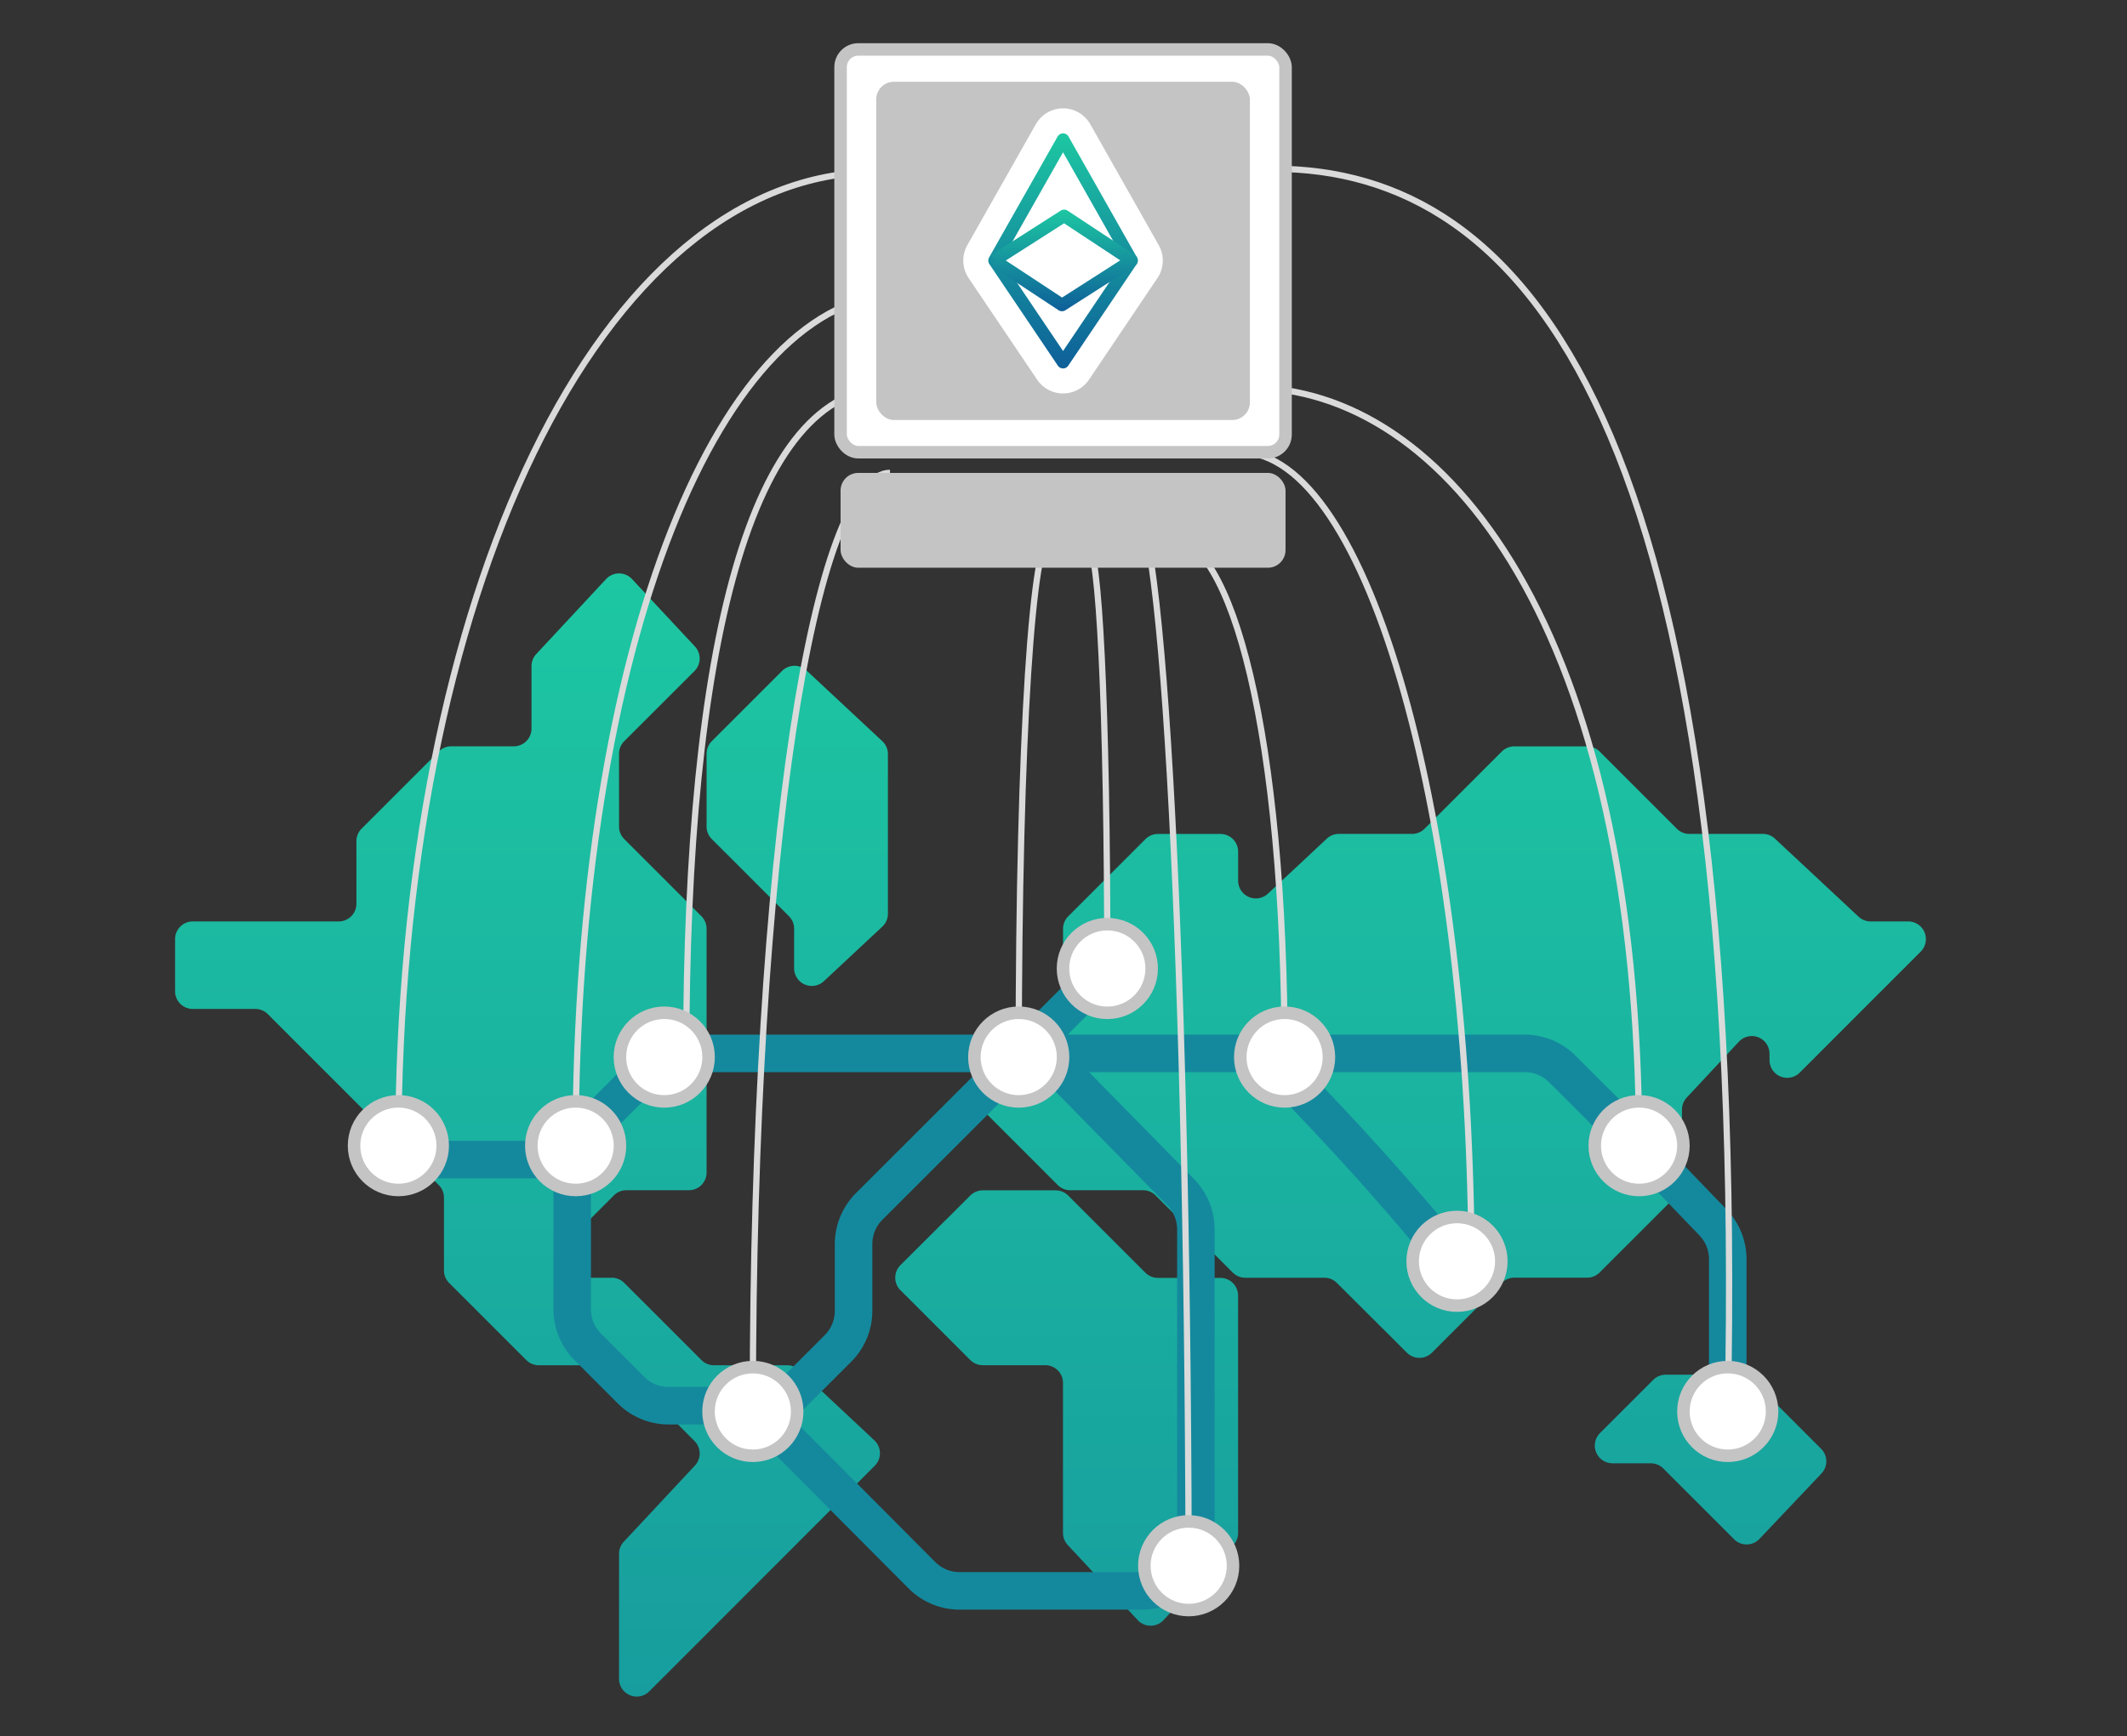 <svg id="Layer_1" data-name="Layer 1" xmlns="http://www.w3.org/2000/svg" xmlns:xlink="http://www.w3.org/1999/xlink" viewBox="0 0 340.16 277.77"><rect x="0" y="0" width="340.16" height="277.77" fill="#333333" stroke="none"/><defs><style>.cls-1{fill:url(#linear-gradient);}.cls-2,.cls-3,.cls-7,.cls-8,.cls-9{fill:none;}.cls-2{stroke:#14899d;stroke-width:6px;}.cls-2,.cls-7{stroke-linecap:round;}.cls-2,.cls-7,.cls-8,.cls-9{stroke-linejoin:round;}.cls-3{stroke:#dadada;}.cls-3,.cls-4{stroke-miterlimit:10;}.cls-4,.cls-6{fill:#fff;}.cls-4{stroke:#c4c4c4;}.cls-4,.cls-8,.cls-9{stroke-width:2px;}.cls-5{fill:#c4c4c4;}.cls-7{stroke:#fff;stroke-width:10px;}.cls-8{stroke:url(#linear-gradient-2);}.cls-9{stroke:url(#linear-gradient-3);}</style><linearGradient id="linear-gradient" x1="168" y1="91.72" x2="168" y2="271.39" gradientUnits="userSpaceOnUse"><stop offset="0" stop-color="#1dc7a2"/><stop offset="1" stop-color="#179d9e"/></linearGradient><linearGradient id="linear-gradient-2" x1="170.01" y1="58.94" x2="170.01" y2="21.33" gradientUnits="userSpaceOnUse"><stop offset="0" stop-color="#0e5f99"/><stop offset="1" stop-color="#1dc7a2"/></linearGradient><linearGradient id="linear-gradient-3" x1="170.23" y1="49.79" x2="170.23" y2="33.53" xlink:href="#linear-gradient-2"/></defs><title>ethmap</title><path class="cls-1" d="M113,176.4v11.17a2.83,2.83,0,0,1-2.83,2.83h-10a2.83,2.83,0,0,0-2,.83l-8.33,8.33a2.83,2.83,0,0,0,2,4.84h6a2.83,2.83,0,0,1,2,.83l12.34,12.34a2.83,2.83,0,0,0,2,.83h11.71a2.83,2.83,0,0,1,1.93.76l12,11.24a2.83,2.83,0,0,1,.07,4.08L113,261.4l-9.16,9.16a2.83,2.83,0,0,1-4.84-2v-20a2.83,2.83,0,0,1,.76-1.93l11.37-12.18a2.83,2.83,0,0,0-.07-3.94L99.83,219.23a2.83,2.83,0,0,0-2-.83H86.17a2.83,2.83,0,0,1-2-.83L71.83,205.23a2.83,2.83,0,0,1-.83-2V191.57a2.83,2.83,0,0,0-.83-2L57,176.4,42.83,162.23a2.83,2.83,0,0,0-2-.83h-10A2.83,2.83,0,0,1,28,158.56v-8.33a2.83,2.83,0,0,1,2.83-2.83H54.17A2.83,2.83,0,0,0,57,144.56v-10a2.83,2.83,0,0,1,.83-2l12.34-12.34a2.83,2.83,0,0,1,2-.83h10A2.83,2.83,0,0,0,85,116.56v-10a2.83,2.83,0,0,1,.76-1.93l11.17-12a2.83,2.83,0,0,1,4.14,0l10.06,10.78a2.83,2.83,0,0,1-.07,3.94L99.83,118.57a2.83,2.83,0,0,0-.83,2v11.65a2.83,2.83,0,0,0,.83,2l12.34,12.34a2.83,2.83,0,0,1,.83,2V176.4Zm18.77-19.45,9.33-8.71a2.83,2.83,0,0,0,.9-2.07V120.63a2.83,2.83,0,0,0-.9-2.07L129,107.27a2.83,2.83,0,0,0-3.94.07l-11.23,11.23a2.83,2.83,0,0,0-.83,2v11.65a2.83,2.83,0,0,0,.83,2l12.34,12.34a2.83,2.83,0,0,1,.83,2v6.3A2.83,2.83,0,0,0,131.77,156.95Zm54.3,102.23,11.17-12a2.83,2.83,0,0,0,.76-1.93v-38a2.83,2.83,0,0,0-2.83-2.83h-10a2.83,2.83,0,0,1-2-.83l-12.34-12.34a2.83,2.83,0,0,0-2-.83H157.17a2.83,2.83,0,0,0-2,.83L144,202.39a2.83,2.83,0,0,0,0,4l11.17,11.17a2.83,2.83,0,0,0,2,.83h10a2.83,2.83,0,0,1,2.83,2.83v24a2.83,2.83,0,0,0,.76,1.93l11.17,12A2.83,2.83,0,0,0,186.07,259.18Zm-28.14-80.84,11.23,11.23a2.83,2.83,0,0,0,2,.83h11.65a2.83,2.83,0,0,1,2,.83l12.34,12.34a2.83,2.83,0,0,0,2,.83h12.65a2.83,2.83,0,0,1,2,.83L225,216.39a2.83,2.83,0,0,0,4,0l11.17-11.17a2.83,2.83,0,0,1,2-.83h11.65a2.83,2.83,0,0,0,2-.83l12.34-12.34a2.83,2.83,0,0,0,.83-2V177.51a2.83,2.83,0,0,1,.76-1.93l8.33-8.93a2.83,2.83,0,0,1,4.91,1.93v1a2.83,2.83,0,0,0,4.84,2L298,161.4l9.16-9.16a2.83,2.83,0,0,0-2-4.84h-6a2.83,2.83,0,0,1-1.93-.76l-13.37-12.48a2.83,2.83,0,0,0-1.93-.76H270.17a2.83,2.83,0,0,1-2-.83l-12.34-12.34a2.83,2.83,0,0,0-2-.83H242.17a2.83,2.83,0,0,0-2,.83l-12.34,12.34a2.83,2.83,0,0,1-2,.83H214.12a2.83,2.83,0,0,0-1.93.76l-9.41,8.79a2.83,2.83,0,0,1-4.77-2.07v-4.64a2.83,2.83,0,0,0-2.83-2.83h-10a2.83,2.83,0,0,0-2,.83l-12.34,12.34a2.83,2.83,0,0,0-.83,2v11.71a2.83,2.83,0,0,1-.76,1.93L157.87,174.4A2.83,2.83,0,0,0,157.94,178.33Zm123.46,67.83,9.88-10.43a2.83,2.83,0,0,0-.05-4l-11-11a2.83,2.83,0,0,0-2-.83H266.39a2.83,2.83,0,0,0-2,.83l-8.5,8.5a2.83,2.83,0,0,0,2,4.84H264a2.83,2.83,0,0,1,2,.83l11.28,11.28A2.83,2.83,0,0,0,281.39,246.17Z"/><path class="cls-2" d="M177.09,154.93,139,193a8.5,8.5,0,0,0-2.49,6v10.7a8.5,8.5,0,0,1-2.49,6l-10.41,10.41"/><line class="cls-2" x1="67.79" y1="185.5" x2="91.49" y2="185.5"/><path class="cls-2" d="M228.08,196.68C216,182.33,205.59,172,205.59,172"/><path class="cls-2" d="M276.31,225.79V201.43a8.5,8.5,0,0,0-2.38-5.9l-11.8-12.26L249.85,171a8.5,8.5,0,0,0-6-2.49H109.75a8.5,8.5,0,0,0-6,2.49L94,180.74a8.5,8.5,0,0,0-2.49,6v22.72a8.5,8.5,0,0,0,2.49,6l6.92,6.92a8.5,8.5,0,0,0,6,2.49h10a8.5,8.5,0,0,1,6,2.49L147.45,252a8.5,8.5,0,0,0,6,2.49h29.3a8.5,8.5,0,0,0,8.5-8.5V196.72a8.5,8.5,0,0,0-2.43-6L167,168.49"/><path class="cls-3" d="M262.13,183.27C262.13,100.76,231.22,62,199.89,62"/><path class="cls-3" d="M205.44,169.1c0-51.64-8.4-83.43-18.77-83.43"/><path class="cls-3" d="M177.09,154.93c0-42.89-1.38-67.59-3.09-67.59"/><path class="cls-3" d="M190.1,257.56C190.1,153.89,186,80,181,80"/><path class="cls-3" d="M162.92,168.49c0-51.31,2.27-82.82,5.08-82.82"/><path class="cls-3" d="M109.75,168.49C109.75,103.83,119.89,62,142.33,62"/><path class="cls-3" d="M235.33,203.33c0-72.4-16.54-131-37-131"/><path class="cls-3" d="M120.4,224c0-87.53,9.81-148.35,21.93-148.35"/><path class="cls-3" d="M92.06,183.27C92.06,102.42,115.44,47,144.33,47"/><path class="cls-3" d="M63.71,183.27c0-87.74,32.06-155.75,76.62-155.75"/><path class="cls-3" d="M276.31,225.79C279.67,67.19,243.82,27,203.67,27"/><circle class="cls-4" cx="177.09" cy="154.93" r="7.09"/><circle class="cls-4" cx="190.1" cy="250.47" r="7.09"/><circle class="cls-4" cx="276.31" cy="225.79" r="7.09"/><circle class="cls-4" cx="262.13" cy="183.27" r="7.09"/><circle class="cls-4" cx="162.92" cy="169.1" r="7.09"/><circle class="cls-4" cx="205.44" cy="169.1" r="7.09"/><circle class="cls-4" cx="233.01" cy="201.77" r="7.09"/><circle class="cls-4" cx="106.23" cy="169.1" r="7.09"/><circle class="cls-4" cx="92.06" cy="183.27" r="7.09"/><circle class="cls-4" cx="63.71" cy="183.27" r="7.09"/><circle class="cls-4" cx="120.4" cy="225.79" r="7.09"/><rect class="cls-4" x="134.43" y="7.91" width="71.16" height="64.43" rx="2.83" ry="2.83"/><rect class="cls-5" x="140.13" y="13.08" width="59.76" height="54.11" rx="2.83" ry="2.83"/><rect class="cls-5" x="134.43" y="75.65" width="71.16" height="15.17" rx="2.83" ry="2.83"/><polygon class="cls-6" points="170.01 57.94 159.05 41.68 170.01 22.33 180.96 41.68 170.01 57.94"/><polygon class="cls-7" points="170.01 57.94 159.05 41.68 170.01 22.33 180.96 41.68 170.01 57.94"/><polygon class="cls-8" points="170.01 57.94 159.05 41.68 170.01 22.33 180.96 41.68 170.01 57.94"/><polyline class="cls-9" points="159.05 41.64 170.18 34.53 180.96 41.64 180.96 41.68 169.84 48.79 159.05 41.68"/></svg>